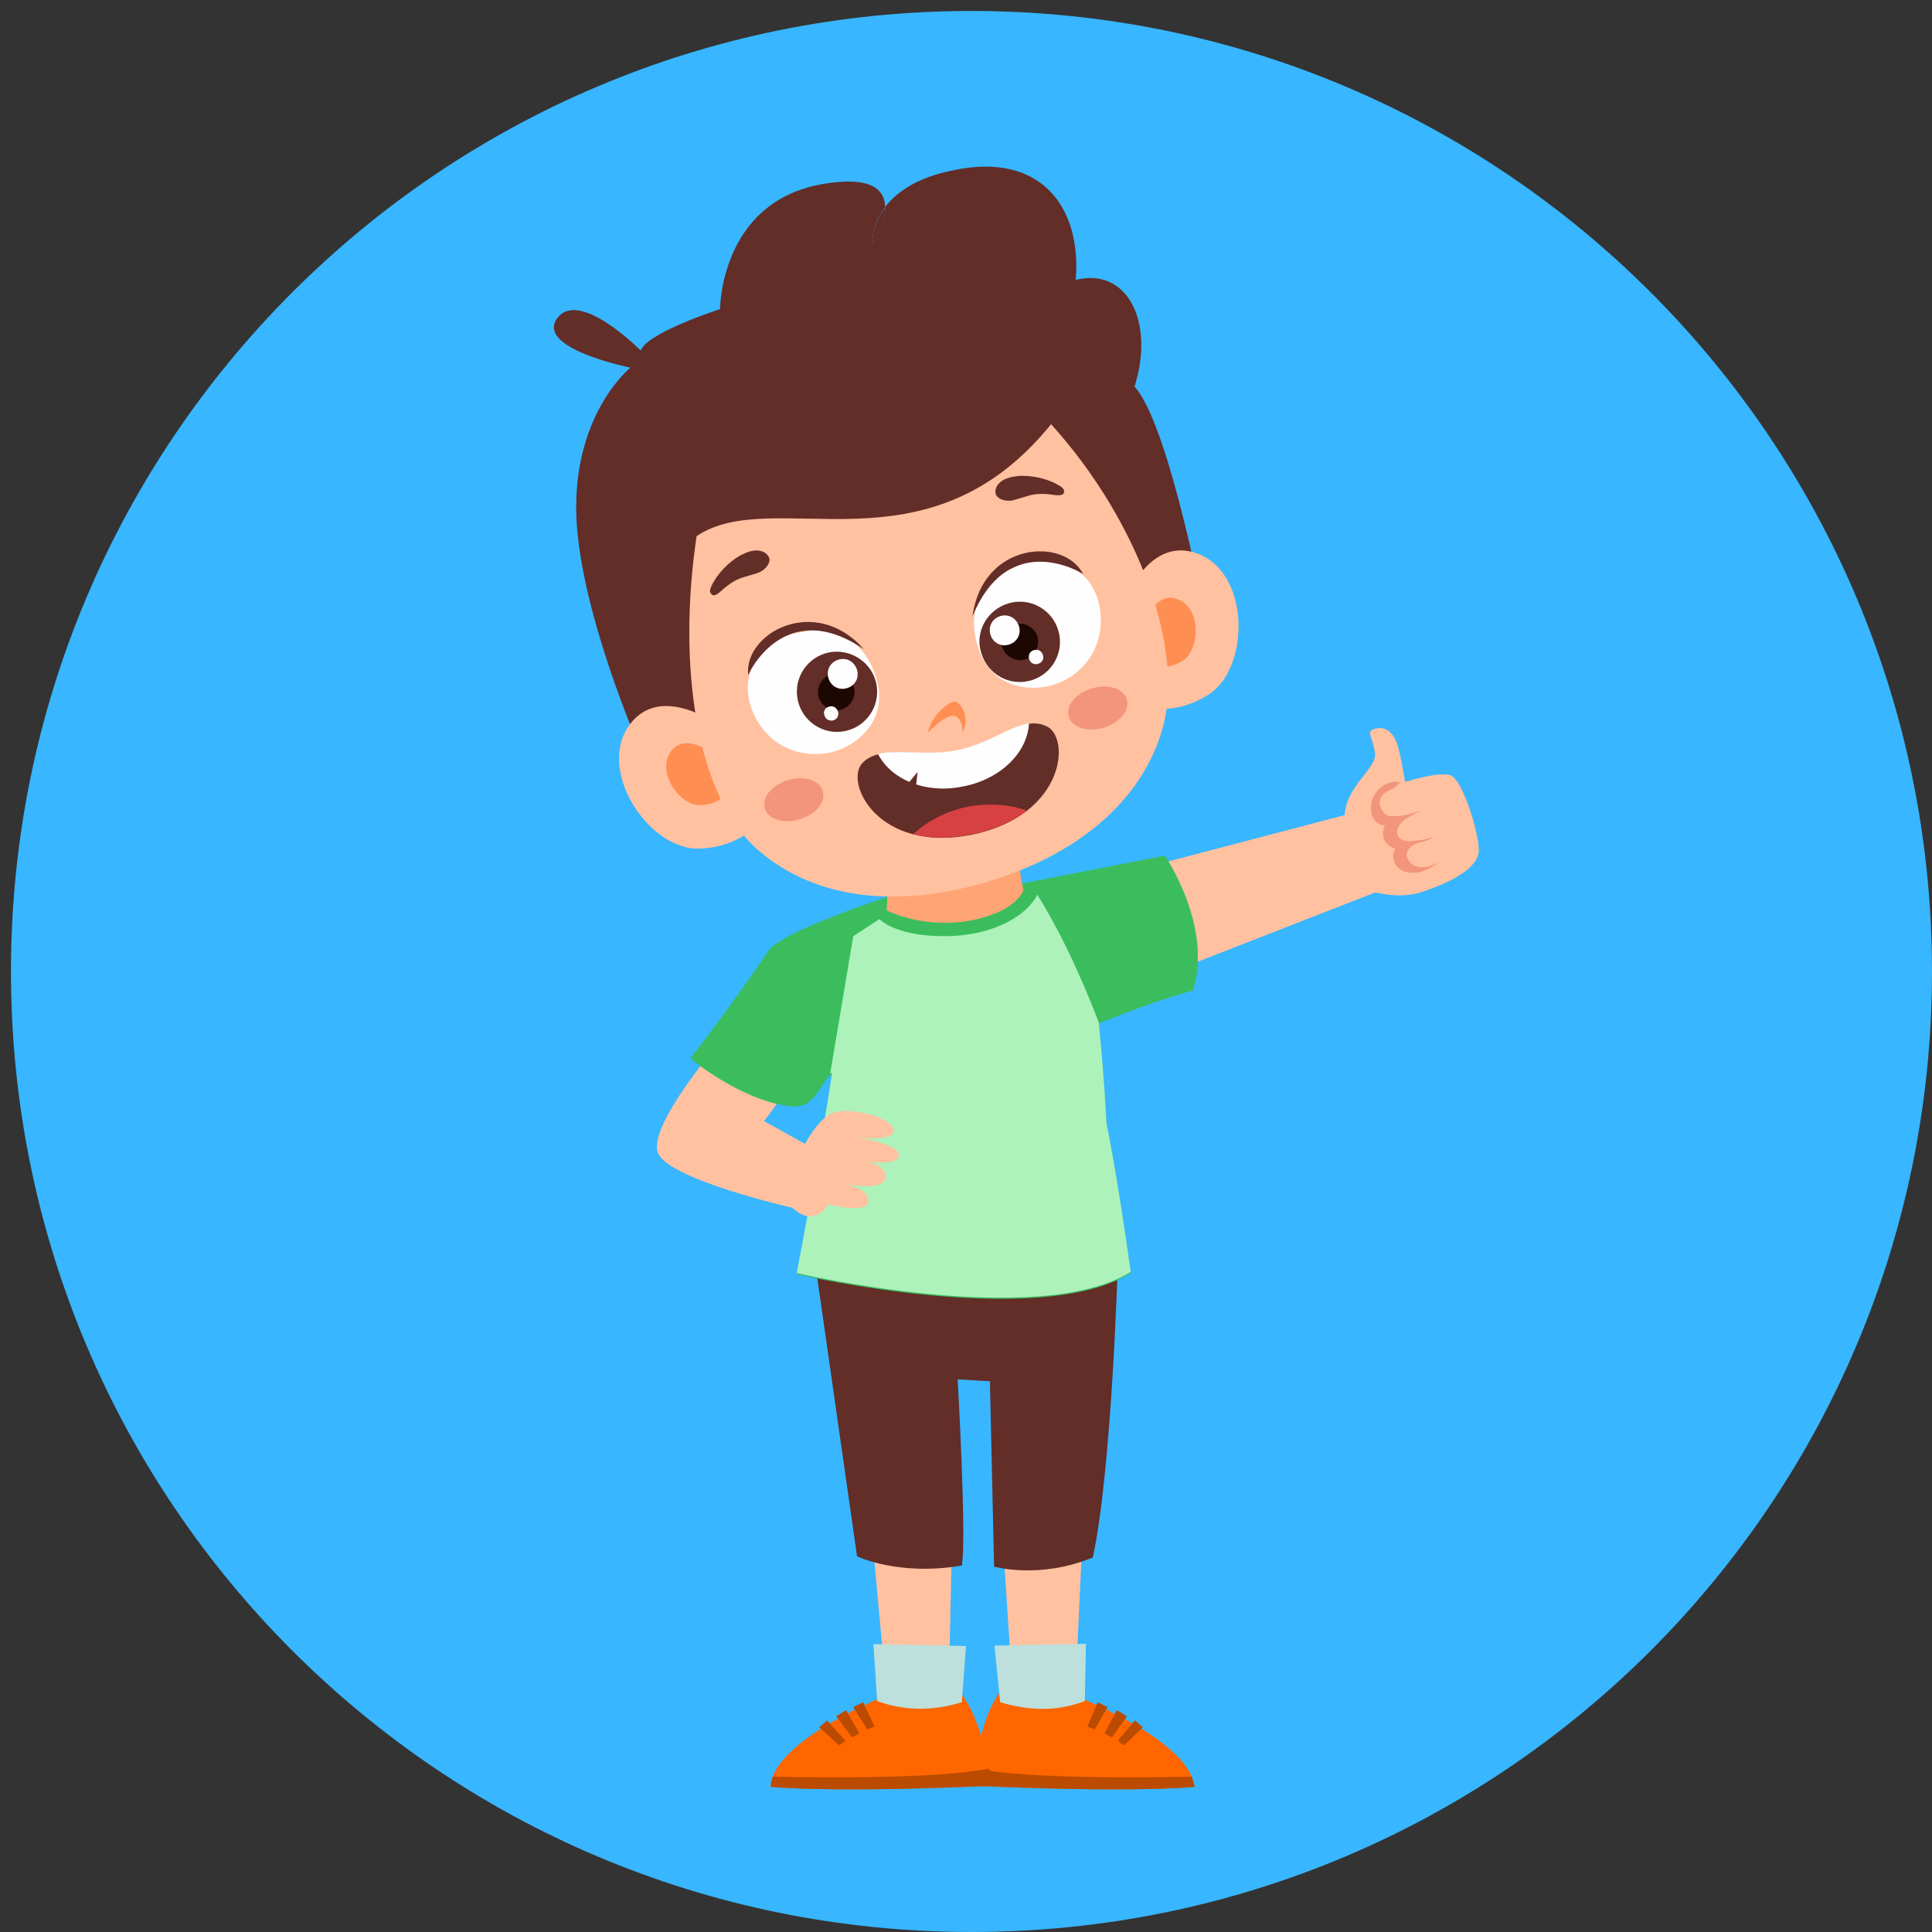 <svg xmlns="http://www.w3.org/2000/svg" xmlns:xlink="http://www.w3.org/1999/xlink" width="500" zoomAndPan="magnify" viewBox="0 0 375 375" height="500" preserveAspectRatio="xMidYMid meet" version="1.0"><rect x="0" y="0" width="375" height="375" fill="#333333" stroke="none"/><defs><g/><clipPath id="9dc8f00ab9"><path d="M 2.129 2.129 L 375 2.129 L 375 375 L 2.129 375 Z M 2.129 2.129 " clip-rule="nonzero"/></clipPath><clipPath id="999438112e"><path d="M 188.566 2.129 C 85.598 2.129 2.129 85.598 2.129 188.566 C 2.129 291.531 85.598 375 188.566 375 C 291.531 375 375 291.531 375 188.566 C 375 85.598 291.531 2.129 188.566 2.129 Z M 188.566 2.129 " clip-rule="nonzero"/></clipPath><clipPath id="cd6a527224"><path d="M 260 141 L 287.156 141 L 287.156 174 L 260 174 Z M 260 141 " clip-rule="nonzero"/></clipPath><clipPath id="d4ec68c087"><path d="M 170 140.086 L 200 140.086 L 200 154 L 170 154 Z M 170 140.086 " clip-rule="nonzero"/></clipPath><clipPath id="311f3c5e9a"><path d="M 188.645 161.938 C 170.367 165.699 163.715 151.785 167.344 148.02 C 170.973 144.254 178.363 147.145 185.824 145.598 C 193.414 144.051 198.254 138.742 202.891 140.824 C 207.863 142.773 206.988 158.172 188.645 161.938 Z M 188.645 161.938 " clip-rule="nonzero"/></clipPath><clipPath id="976f0ed541"><path d="M 175 149 L 179 149 L 179 155 L 175 155 Z M 175 149 " clip-rule="nonzero"/></clipPath><clipPath id="08cfe50c6c"><path d="M 188.645 161.938 C 170.367 165.699 163.715 151.785 167.344 148.02 C 170.973 144.254 178.363 147.145 185.824 145.598 C 193.414 144.051 198.254 138.742 202.891 140.824 C 207.863 142.773 206.988 158.172 188.645 161.938 Z M 188.645 161.938 " clip-rule="nonzero"/></clipPath><clipPath id="dae3e46d41"><path d="M 177 156 L 200 156 L 200 162.945 L 177 162.945 Z M 177 156 " clip-rule="nonzero"/></clipPath><clipPath id="5b3a15e30f"><path d="M 188.645 161.938 C 170.367 165.699 163.715 151.785 167.344 148.02 C 170.973 144.254 178.363 147.145 185.824 145.598 C 193.414 144.051 198.254 138.742 202.891 140.824 C 207.863 142.773 206.988 158.172 188.645 161.938 Z M 188.645 161.938 " clip-rule="nonzero"/></clipPath></defs><g fill="#000000" fill-opacity="1"><g transform="translate(158.032, 189.708)"><g><path d="M 12.75 -32.078 C 11.32 -32.078 10.238 -31.688 9.5 -30.906 C 8.77 -30.133 8.406 -28.988 8.406 -27.469 L 8.406 -24.562 L 15.969 -24.562 L 15.969 -21.766 L 8.5 -21.766 L 8.5 0 L 5.188 0 L 5.188 -21.766 L 0.797 -21.766 L 0.797 -24.562 L 5.188 -24.562 L 5.188 -27.594 C 5.188 -29.844 5.832 -31.617 7.125 -32.922 C 8.414 -34.234 10.242 -34.891 12.609 -34.891 C 13.547 -34.891 14.445 -34.754 15.312 -34.484 C 16.188 -34.223 16.922 -33.844 17.516 -33.344 L 16.391 -30.875 C 15.422 -31.676 14.207 -32.078 12.75 -32.078 Z M 12.75 -32.078 "/></g></g></g><g fill="#000000" fill-opacity="1"><g transform="translate(173.862, 189.708)"><g><path d="M 12.75 -32.078 C 11.32 -32.078 10.238 -31.688 9.5 -30.906 C 8.77 -30.133 8.406 -28.988 8.406 -27.469 L 8.406 -24.562 L 15.969 -24.562 L 15.969 -21.766 L 8.5 -21.766 L 8.5 0 L 5.188 0 L 5.188 -21.766 L 0.797 -21.766 L 0.797 -24.562 L 5.188 -24.562 L 5.188 -27.594 C 5.188 -29.844 5.832 -31.617 7.125 -32.922 C 8.414 -34.234 10.242 -34.891 12.609 -34.891 C 13.547 -34.891 14.445 -34.754 15.312 -34.484 C 16.188 -34.223 16.922 -33.844 17.516 -33.344 L 16.391 -30.875 C 15.422 -31.676 14.207 -32.078 12.75 -32.078 Z M 12.75 -32.078 "/></g></g></g><g clip-path="url(#9dc8f00ab9)"><g clip-path="url(#999438112e)"><path fill="#38b6ff" d="M 2.129 2.129 L 375 2.129 L 375 375 L 2.129 375 Z M 2.129 2.129 " fill-opacity="1" fill-rule="nonzero"/></g></g><path fill="#632d28" d="M 208.793 54.328 C 209.973 40.102 201.941 29.488 185.145 33.027 C 177.922 34.426 173.945 37.375 171.809 40.176 C 171.883 43.566 169.301 47.473 169.301 47.473 C 169.301 47.473 169.008 43.863 171.809 40.176 C 171.734 36.859 169.23 34.059 159.504 35.754 C 139.758 39.293 139.758 60.008 139.758 60.008 C 139.758 60.008 125.688 64.504 124.359 68.043 C 124.359 68.043 112.426 55.953 108.152 61.773 C 103.879 67.672 122.371 71.359 122.371 71.359 C 122.371 71.359 111.836 79.762 111.836 98.484 C 111.836 117.211 124.359 145.59 124.359 145.59 L 234.285 121.559 C 234.285 121.559 227.062 82.488 220.211 75.043 C 224.191 62.363 218.738 51.824 208.793 54.328 Z M 208.793 54.328 " fill-opacity="1" fill-rule="nonzero"/><path fill="#632d28" d="M 169.301 47.547 C 169.301 47.547 171.883 43.641 171.809 40.25 C 169.008 43.938 169.301 47.547 169.301 47.547 Z M 169.301 47.547 " fill-opacity="1" fill-rule="nonzero"/><path fill="#ffc1a0" d="M 153.316 210.828 L 139.098 203.016 C 139.098 203.016 126.203 218.055 127.602 223.508 C 129.004 228.816 153.758 234.418 153.758 234.418 L 157.074 222.477 L 148.305 217.613 Z M 153.316 210.828 " fill-opacity="1" fill-rule="nonzero"/><path fill="#ffc1a0" d="M 268.027 172.793 L 263.312 157.605 L 213.875 170.582 L 221.758 190.852 Z M 268.027 172.793 " fill-opacity="1" fill-rule="nonzero"/><path fill="#ffc1a0" d="M 196.488 327.082 L 208.793 326.711 C 208.793 326.711 211.297 271.645 211.52 270.613 L 192.805 271.203 Z M 196.488 327.082 " fill-opacity="1" fill-rule="nonzero"/><path fill="#ff6600" d="M 207.98 328.848 C 207.98 328.848 201.574 329.438 194.719 327.668 C 189.414 333.715 189.047 346.613 189.047 346.613 C 189.047 346.613 216.969 348.016 231.777 346.836 C 231.043 337.621 207.98 328.848 207.98 328.848 Z M 207.98 328.848 " fill-opacity="1" fill-rule="nonzero"/><path fill="#ba4b00" d="M 189.414 343.297 C 189.195 345.289 189.195 346.613 189.195 346.613 C 189.195 346.613 217.117 348.016 231.926 346.836 C 231.707 346.246 231.559 345.434 231.336 344.848 C 221.832 345.066 199.805 345.289 189.414 343.297 Z M 189.414 343.297 " fill-opacity="1" fill-rule="nonzero"/><path fill="#ba4b00" d="M 216.969 337.844 L 218.148 338.801 L 221.832 335.262 L 220.285 333.938 Z M 216.969 337.844 " fill-opacity="1" fill-rule="nonzero"/><path fill="#ba4b00" d="M 214.391 336.441 L 215.793 337.254 L 218.738 333.125 L 216.75 331.945 Z M 214.391 336.441 " fill-opacity="1" fill-rule="nonzero"/><path fill="#ba4b00" d="M 211.078 335.113 L 212.477 335.703 L 214.98 331.355 L 213.066 330.398 Z M 211.078 335.113 " fill-opacity="1" fill-rule="nonzero"/><path fill="#bde0dc" d="M 194.133 330.398 C 199.438 331.945 204.668 332.387 210.562 330.176 L 210.781 319.047 L 193.027 319.414 Z M 194.133 330.398 " fill-opacity="1" fill-rule="nonzero"/><path fill="#ffc1a0" d="M 171.883 326.492 L 184.184 326.859 L 185.363 270.98 L 166.648 270.391 C 166.797 271.426 171.883 326.492 171.883 326.492 Z M 171.883 326.492 " fill-opacity="1" fill-rule="nonzero"/><path fill="#ff6600" d="M 172.617 328.848 C 172.617 328.848 150 337.621 149.559 346.836 C 164.586 348.016 192.289 346.613 192.289 346.613 C 192.289 346.613 191.332 333.715 185.66 327.668 C 179.102 329.438 172.617 328.848 172.617 328.848 Z M 172.617 328.848 " fill-opacity="1" fill-rule="nonzero"/><path fill="#ba4b00" d="M 150 344.848 C 149.777 345.434 149.633 346.246 149.633 346.836 C 164.66 348.016 192.363 346.613 192.363 346.613 C 192.363 346.613 192.141 345.215 191.996 343.297 C 181.605 345.289 159.578 345.066 150 344.848 Z M 150 344.848 " fill-opacity="1" fill-rule="nonzero"/><path fill="#ba4b00" d="M 158.988 335.262 L 162.895 338.801 L 164.07 337.844 L 160.535 333.938 Z M 158.988 335.262 " fill-opacity="1" fill-rule="nonzero"/><path fill="#ba4b00" d="M 162.305 333.125 L 165.398 337.254 L 166.797 336.441 L 164.219 331.945 Z M 162.305 333.125 " fill-opacity="1" fill-rule="nonzero"/><path fill="#ba4b00" d="M 165.617 331.355 L 168.344 335.703 L 169.746 335.113 L 167.535 330.398 Z M 165.617 331.355 " fill-opacity="1" fill-rule="nonzero"/><path fill="#632d28" d="M 166.355 302.09 C 166.355 302.09 174.535 305.996 186.691 303.859 C 187.648 298.551 185.879 267.738 185.879 267.738 L 192.141 268.105 L 192.953 304.082 C 192.953 304.082 201.719 306.586 212.109 302.312 C 215.793 285.504 216.969 245.254 216.969 245.254 L 158.031 243.855 Z M 166.355 302.09 " fill-opacity="1" fill-rule="nonzero"/><path fill="#3bbd5d" d="M 194.133 172.352 C 189.047 171.98 182.785 172.352 174.605 173.309 C 174.605 173.309 151.77 180.531 149.043 184.66 C 143 193.875 134.012 205.375 134.012 205.375 C 137.328 208.324 146.684 214.367 153.906 214.738 C 158.398 215.105 158.988 210.238 161.492 208.469 C 159.945 219.602 154.641 247.32 154.641 247.32 C 154.641 247.32 201.5 258.23 219.477 247.098 C 216.75 227.562 214.762 218.203 214.762 218.203 C 214.391 210.609 213.801 204.121 213.215 198.668 C 218.52 196.527 225.738 193.801 231.559 192.254 C 235.465 179.723 226.105 166.082 226.105 166.082 C 226.105 166.082 195.68 171.98 194.133 172.352 Z M 194.133 172.352 " fill-opacity="1" fill-rule="nonzero"/><path fill="#ffa474" d="M 172.473 169.844 L 172.102 176.699 C 172.102 176.699 179.102 180.383 188.312 178.688 C 197.52 176.922 198.625 172.793 198.625 172.793 L 197.227 164.977 Z M 172.473 169.844 " fill-opacity="1" fill-rule="nonzero"/><path fill="#ffc1a0" d="M 232.008 107.305 C 221.258 103.809 216.57 120.961 216.57 120.961 L 219.777 136.43 C 219.777 136.43 226.398 139.984 234.59 134.816 C 242.719 129.617 242.738 110.746 232.008 107.305 Z M 232.008 107.305 " fill-opacity="1" fill-rule="nonzero"/><path fill="#ff8e52" d="M 228.402 116.258 C 223.77 114.641 221.773 122.141 221.773 122.141 L 223.211 128.875 C 223.211 128.875 225.953 130.469 229.59 128.242 C 233.051 125.957 233.141 117.684 228.402 116.258 Z M 228.402 116.258 " fill-opacity="1" fill-rule="nonzero"/><path fill="#ffc1a0" d="M 122.449 140.359 C 115.422 149.215 125.852 164.875 135.496 164.715 C 145.129 164.504 148.73 157.867 148.73 157.867 L 142.855 143.199 C 142.906 143.184 129.523 131.488 122.449 140.359 Z M 122.449 140.359 " fill-opacity="1" fill-rule="nonzero"/><path fill="#ff8e52" d="M 130.352 145.68 C 127.238 149.637 131.758 156.41 135.969 156.273 C 140.082 156.164 141.637 153.27 141.637 153.27 L 139.113 146.863 C 139.129 146.914 133.516 141.871 130.352 145.68 Z M 130.352 145.68 " fill-opacity="1" fill-rule="nonzero"/><path fill="#ffc1a0" d="M 135.211 104.062 C 131.414 129.355 135.195 154.781 147.168 165.02 C 158.406 174.777 174.691 176.277 191.824 171.109 C 208.859 165.969 221.602 155.711 225.672 141.332 C 229.945 126.195 221.137 101.258 204.016 82.336 C 179.719 112.355 150.168 94 135.211 104.062 Z M 135.211 104.062 " fill-opacity="1" fill-rule="nonzero"/><path fill="#632d28" d="M 205.484 94.18 C 203.254 92.859 200.207 92.215 197.672 92.387 C 196.164 92.57 194.688 92.855 193.742 94.004 C 193.219 94.594 193.062 95.5 193.355 96.113 C 193.668 96.613 194.18 96.891 194.648 97.016 C 195.312 97.25 196.176 97.258 196.82 97.062 C 197.758 96.781 198.645 96.512 199.582 96.23 C 201.41 95.68 203.184 95.844 205.102 96.129 C 205.539 96.156 205.965 96.137 206.332 95.918 C 206.434 95.727 206.531 95.695 206.504 95.598 C 206.578 95.305 206.488 95.008 206.488 95.008 C 206.219 94.656 205.805 94.352 205.484 94.18 Z M 205.484 94.18 " fill-opacity="1" fill-rule="nonzero"/><path fill="#632d28" d="M 147.832 106.992 C 146.41 106.559 145.023 107.141 143.668 107.816 C 141.461 109.078 139.273 111.297 138.148 113.633 C 137.977 113.953 137.797 114.438 137.816 114.863 C 137.816 114.863 137.891 115.109 138.129 115.363 C 138.176 115.512 138.324 115.465 138.449 115.535 C 138.891 115.562 139.242 115.297 139.59 115.031 C 141.031 113.734 142.418 112.613 144.246 112.062 C 145.184 111.781 146.07 111.512 147.012 111.227 C 147.652 111.035 148.367 110.551 148.793 109.992 C 149.113 109.625 149.387 109.109 149.371 108.523 C 149.227 107.863 148.594 107.195 147.832 106.992 Z M 147.832 106.992 " fill-opacity="1" fill-rule="nonzero"/><path fill="#fefefe" d="M 196.648 110.266 C 190.203 112.641 187.441 119.023 190.008 126.117 C 192.43 133.258 199.73 134.609 204.988 132.754 C 210.246 130.898 214.512 125.57 213.516 118.324 C 212.34 109.789 203.801 106.652 196.648 110.266 Z M 196.648 110.266 " fill-opacity="1" fill-rule="nonzero"/><path fill="#632d28" d="M 188.758 119.648 C 195.832 102.371 210.223 111.344 210.254 111.441 C 206.484 104.117 190.66 105.227 188.758 119.648 Z M 188.758 119.648 " fill-opacity="1" fill-rule="nonzero"/><path fill="#632d28" d="M 195.699 117.125 C 191.504 118.391 189.125 122.828 190.492 126.832 C 191.715 130.883 196 133.309 200.195 132.043 C 204.246 130.824 206.668 126.535 205.406 122.336 C 204.184 118.285 199.898 115.859 195.699 117.125 Z M 195.699 117.125 " fill-opacity="1" fill-rule="nonzero"/><path fill="#1d0703" d="M 196.922 121.176 C 194.945 121.773 193.992 123.785 194.543 125.613 C 195.094 127.441 197.148 128.543 198.977 127.992 C 200.805 127.441 201.906 125.383 201.355 123.559 C 200.805 121.73 198.75 120.625 196.922 121.176 Z M 196.922 121.176 " fill-opacity="1" fill-rule="nonzero"/><path fill="#fefefe" d="M 194.18 119.578 C 192.598 120.055 191.77 121.598 192.246 123.18 C 192.723 124.762 194.266 125.59 195.844 125.113 C 197.426 124.633 198.254 123.09 197.777 121.512 C 197.25 119.945 195.707 119.117 194.18 119.578 Z M 194.18 119.578 " fill-opacity="1" fill-rule="nonzero"/><path fill="#fefefe" d="M 200.691 126.184 C 199.902 126.422 199.523 127.129 199.762 127.918 C 200 128.707 200.707 129.086 201.496 128.848 C 202.285 128.609 202.664 127.902 202.441 127.164 C 202.176 126.273 201.383 125.973 200.691 126.184 Z M 200.691 126.184 " fill-opacity="1" fill-rule="nonzero"/><path fill="#ff8e52" d="M 185.957 136.449 C 184.691 135.105 180.441 139.406 180.148 142.188 C 180.148 142.188 182.93 139.086 184.875 138.93 C 186.82 138.773 186.887 142.203 186.887 142.203 C 188.223 138.781 186.562 137.02 185.957 136.449 Z M 185.957 136.449 " fill-opacity="1" fill-rule="nonzero"/><path fill="#f2957c" d="M 211.93 133.625 C 208.77 134.578 206.809 137 207.449 139.125 C 208.074 141.199 211.062 142.184 214.223 141.23 C 217.383 140.277 219.344 137.855 218.707 135.73 C 218.078 133.656 215.09 132.672 211.93 133.625 Z M 211.93 133.625 " fill-opacity="1" fill-rule="nonzero"/><path fill="#f2957c" d="M 152.93 151.426 C 149.77 152.379 147.809 154.801 148.449 156.926 C 149.074 159 152.062 159.984 155.223 159.031 C 158.383 158.078 160.344 155.656 159.703 153.531 C 159.078 151.457 156.09 150.473 152.93 151.426 Z M 152.93 151.426 " fill-opacity="1" fill-rule="nonzero"/><path fill="#fefefe" d="M 155.945 122.652 C 147.91 123.512 142.676 130.805 146.348 138.699 C 149.469 145.301 155.922 147.234 161.422 146.008 C 166.879 144.629 172.168 139.477 170.238 132.191 C 168.379 124.938 162.484 121.109 155.945 122.652 Z M 155.945 122.652 " fill-opacity="1" fill-rule="nonzero"/><path fill="#632d28" d="M 145.23 131.059 C 145.184 130.91 152.238 115.527 167.676 126.012 C 158.199 115.289 144.324 122.871 145.23 131.059 Z M 145.23 131.059 " fill-opacity="1" fill-rule="nonzero"/><path fill="#632d28" d="M 160.215 126.809 C 156.168 128.027 153.742 132.316 155.008 136.516 C 156.23 140.566 160.516 142.992 164.711 141.727 C 168.758 140.504 171.184 136.215 169.918 132.016 C 168.699 127.965 164.266 125.586 160.215 126.809 Z M 160.215 126.809 " fill-opacity="1" fill-rule="nonzero"/><path fill="#1d0703" d="M 161.289 130.902 C 159.461 131.453 158.359 133.512 158.91 135.34 C 159.461 137.168 161.516 138.27 163.344 137.719 C 165.168 137.168 166.273 135.113 165.723 133.285 C 165.172 131.457 163.262 130.309 161.289 130.902 Z M 161.289 130.902 " fill-opacity="1" fill-rule="nonzero"/><path fill="#fefefe" d="M 162.742 128.039 C 161.16 128.516 160.332 130.059 160.809 131.641 C 161.285 133.223 162.828 134.051 164.41 133.57 C 165.988 133.094 166.816 131.551 166.34 129.973 C 165.812 128.406 164.32 127.562 162.742 128.039 Z M 162.742 128.039 " fill-opacity="1" fill-rule="nonzero"/><path fill="#fefefe" d="M 160.91 137.16 C 160.121 137.398 159.742 138.105 160.031 138.883 C 160.27 139.672 161.074 140.02 161.766 139.812 C 162.555 139.574 162.902 138.77 162.645 138.094 C 162.359 137.316 161.703 136.922 160.91 137.16 Z M 160.91 137.16 " fill-opacity="1" fill-rule="nonzero"/><path fill="#bde0dc" d="M 170.262 330.176 C 176.156 332.312 181.605 331.945 186.691 330.398 L 187.5 319.488 L 169.523 319.117 Z M 170.262 330.176 " fill-opacity="1" fill-rule="nonzero"/><g clip-path="url(#cd6a527224)"><path fill="#ffc1a0" d="M 287.035 165.051 C 287.035 161.512 283.867 151.266 281.512 150.457 C 279.078 149.719 272.742 151.781 272.742 151.781 C 272.742 151.781 272.078 147.727 271.418 145.148 C 270.754 142.641 269.355 140.945 267.145 141.391 C 264.934 141.906 266.258 142.422 266.848 145.961 C 267.66 149.352 259.703 153.184 261.176 160.406 C 262.648 167.41 265.152 172.938 265.152 172.938 C 266.555 172.938 271.488 174.855 276.574 172.938 C 281.656 171.172 286.961 168.516 287.035 165.051 Z M 287.035 165.051 " fill-opacity="1" fill-rule="nonzero"/></g><path fill="#f2957c" d="M 267.805 155.836 C 267.805 156.5 268.102 157.164 268.543 157.68 C 268.766 157.902 269.059 158.195 269.426 158.344 C 269.797 158.492 270.238 158.418 270.531 158.418 C 272.375 158.418 274.141 157.977 275.762 157.238 C 274.879 157.902 273.773 158.344 272.816 158.934 C 271.637 159.746 270.312 161.734 271.859 162.84 C 272.449 163.281 273.184 163.281 273.922 163.281 C 275.395 163.207 276.793 162.914 278.195 162.473 C 277.383 163.137 276.352 163.281 275.395 163.578 C 274.438 163.871 273.406 164.461 273.109 165.422 C 272.742 166.746 273.996 168.074 275.395 168.297 C 276.793 168.516 278.121 167.926 279.375 167.336 C 278.195 168.148 276.941 168.957 275.543 169.254 C 274.141 169.621 272.523 169.402 271.488 168.516 C 270.457 167.633 270.016 165.789 270.902 164.684 C 269.941 164.535 269.133 163.871 268.691 162.988 C 268.32 162.102 268.32 161.07 268.836 160.188 C 267.438 160.332 266.258 158.859 266.113 157.461 C 265.891 155.762 266.629 153.996 267.953 152.887 C 268.836 152.152 270.531 151.414 271.711 151.855 C 270.68 153.625 267.879 153.258 267.805 155.836 Z M 267.805 155.836 " fill-opacity="1" fill-rule="nonzero"/><path fill="#adf2bb" d="M 213.285 198.52 C 211.297 193.211 206.879 182.523 201.352 173.676 C 199.215 177.805 192.73 181.711 183.227 181.711 C 173.648 181.711 170.703 178.395 170.703 178.395 L 165.617 181.711 L 161.125 208.469 C 161.348 208.25 161.348 208.25 161.492 208.25 C 159.945 219.379 154.641 247.098 154.641 247.098 C 154.641 247.098 201.5 258.008 219.477 246.875 C 216.75 227.344 214.762 217.98 214.762 217.98 C 214.391 210.461 213.801 203.973 213.285 198.52 Z M 213.285 198.52 " fill-opacity="1" fill-rule="nonzero"/><path fill="#ffc1a0" d="M 163.852 229.699 C 163.629 229.629 163.41 229.629 163.41 229.629 C 163.41 229.629 163.629 229.629 163.852 229.699 Z M 163.852 229.699 " fill-opacity="1" fill-rule="nonzero"/><path fill="#ffc1a0" d="M 166.207 220.781 C 166.207 220.781 174.02 221.738 173.43 219.234 C 172.84 216.727 165.25 214.957 161.934 215.914 C 158.621 216.875 155.527 223.363 155.527 223.363 C 155.527 223.363 151.988 225.5 152.578 233.164 C 157.883 239.43 160.758 233.754 160.758 233.754 C 160.758 233.754 168.344 235.746 168.566 233.164 C 168.715 231.027 165.102 229.996 163.926 229.699 C 163.703 229.629 163.48 229.629 163.48 229.629 C 163.48 229.629 163.629 229.629 163.926 229.699 C 165.547 230.07 171.734 231.176 171.883 228.449 C 172.027 226.68 169.965 225.941 168.344 225.574 C 167.168 225.426 166.207 225.277 166.207 225.277 C 166.207 225.277 167.168 225.277 168.344 225.574 C 170.703 225.793 174.164 225.867 174.461 224.32 C 174.754 221.961 166.207 220.781 166.207 220.781 Z M 166.207 220.781 " fill-opacity="1" fill-rule="nonzero"/><path fill="#ffc1a0" d="M 168.344 225.574 C 167.238 225.352 166.207 225.277 166.207 225.277 C 166.207 225.277 167.094 225.426 168.344 225.574 Z M 168.344 225.574 " fill-opacity="1" fill-rule="nonzero"/><path fill="#632d28" d="M 202.957 140.895 C 198.254 138.809 193.484 144.051 185.891 145.668 C 178.434 147.211 171.039 144.32 167.414 148.086 C 163.785 151.852 170.438 165.699 188.711 162.004 C 206.988 158.172 207.863 142.773 202.957 140.895 Z M 202.957 140.895 " fill-opacity="1" fill-rule="nonzero"/><g clip-path="url(#d4ec68c087)"><g clip-path="url(#311f3c5e9a)"><path fill="#fefefe" d="M 170.168 145.801 C 172.453 151.113 179.441 154.203 186.898 152.656 C 194.355 151.246 199.73 145.801 199.73 139.953 C 195.902 140.559 191.668 143.918 185.891 144.992 C 179.91 146.203 174.062 144.656 170.168 145.801 Z M 170.168 145.801 " fill-opacity="1" fill-rule="nonzero"/></g></g><g clip-path="url(#976f0ed541)"><g clip-path="url(#08cfe50c6c)"><path fill="#632d28" d="M 177.559 154.875 L 178.098 149.836 L 175.207 153.332 Z M 177.559 154.875 " fill-opacity="1" fill-rule="nonzero"/></g></g><g clip-path="url(#dae3e46d41)"><g clip-path="url(#5b3a15e30f)"><path fill="#d84141" d="M 187.906 156.559 C 183.402 157.5 179.641 159.582 177.156 162.07 C 179.777 162.742 182.801 163.078 186.359 162.676 C 187.168 162.539 187.973 162.473 188.98 162.203 C 189.383 162.137 189.922 162.004 190.324 161.938 C 190.594 161.938 190.996 161.734 191.266 161.668 L 191.398 161.668 C 194.758 160.727 197.516 159.312 199.664 157.5 C 196.371 156.152 192.141 155.816 187.906 156.559 Z M 187.906 156.559 " fill-opacity="1" fill-rule="nonzero"/></g></g></svg>